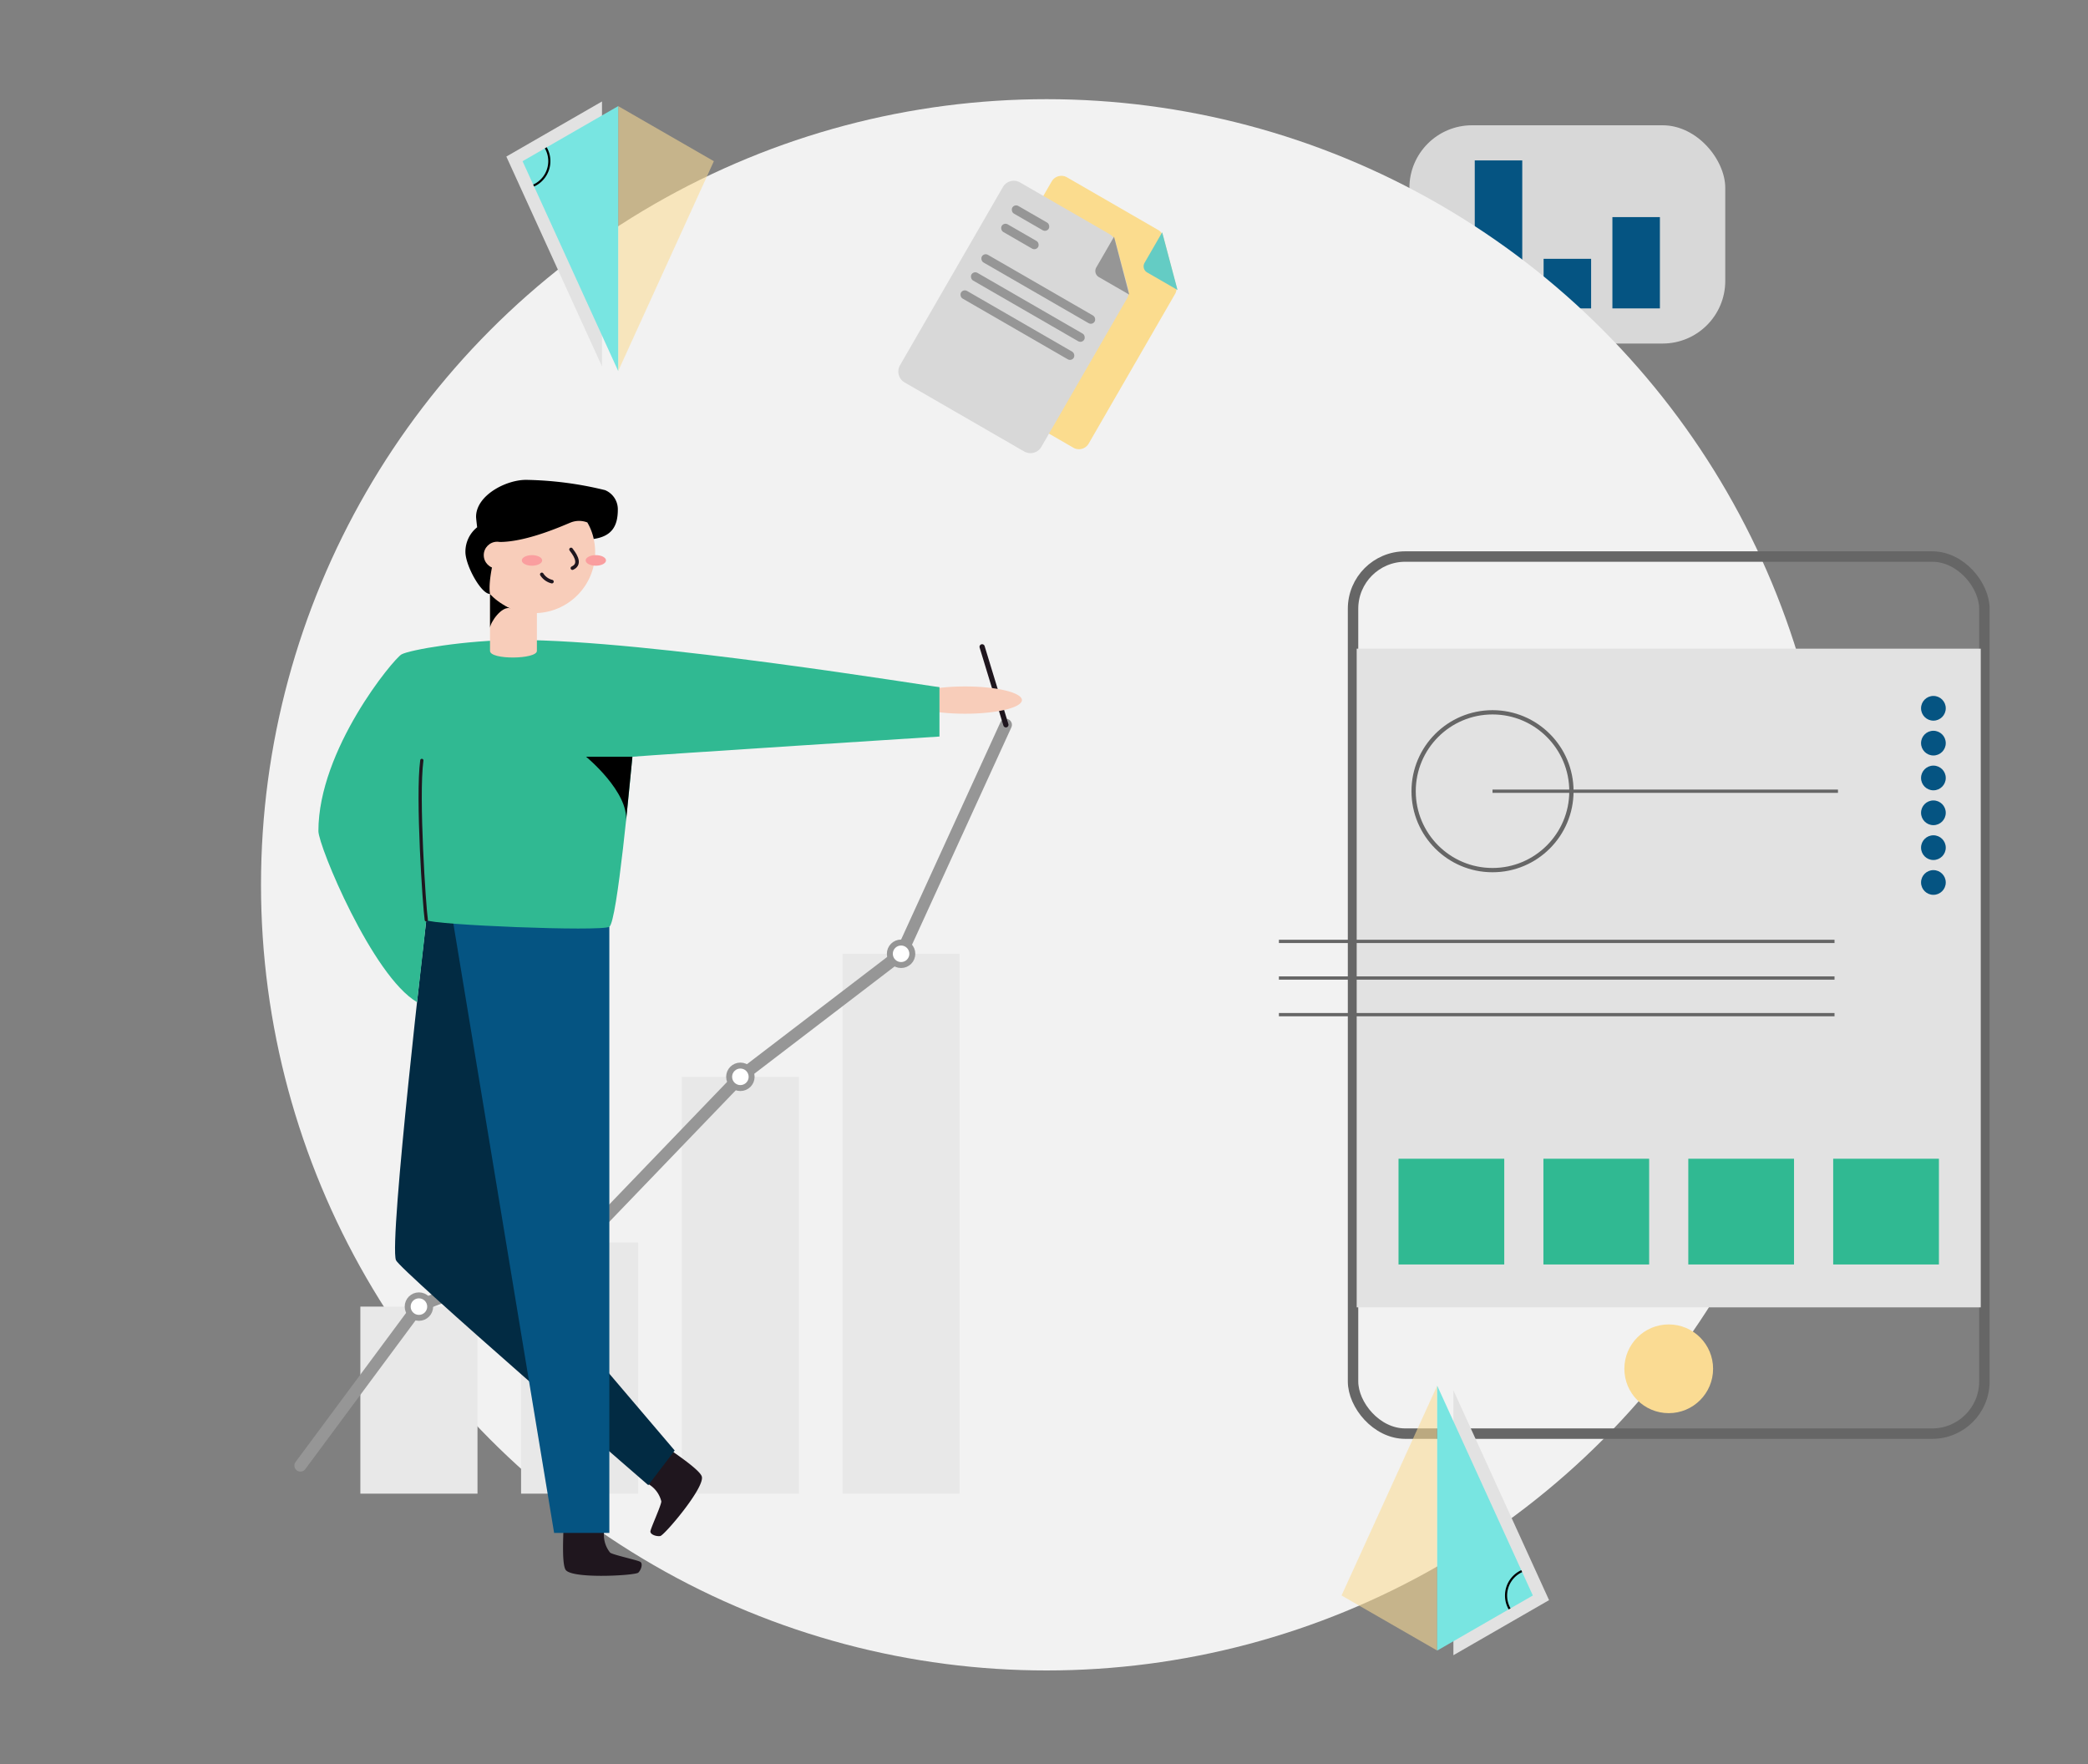 <svg xmlns="http://www.w3.org/2000/svg" xmlns:xlink="http://www.w3.org/1999/xlink" width="400" height="338" viewBox="0 0 400 338"><rect x="0" y="0" width="400" height="338" fill="#808080" stroke="none"/><defs><clipPath id="b"><rect width="400" height="338"/></clipPath></defs><g id="a" clip-path="url(#b)"><g transform="translate(270 24)"><rect width="60.51" height="41.81" rx="12" fill="#d8d8d8"/><rect width="9.1" height="28.35" transform="translate(12.52 6.73)" fill="#055482"/><rect width="9.1" height="9.5" transform="translate(25.71 25.58)" fill="#055482"/><rect width="9.1" height="17.49" transform="translate(38.89 17.59)" fill="#055482"/></g><g transform="translate(49.742 18.742)"><g transform="translate(-0.166 -0.166)"><circle cx="150.5" cy="150.5" r="150.5" transform="translate(0.424 0.424)" fill="#f2f2f2"/></g></g><g transform="translate(-16.369 71.135)"><circle cx="2.155" cy="2.155" r="2.155" transform="translate(125.262 164.719)" fill="#fff" stroke="#969696" stroke-linecap="round" stroke-linejoin="round" stroke-width="1.14"/><rect width="22.439" height="35.832" transform="translate(85.404 179.165)" fill="#e8e8e8"/><rect width="22.439" height="48.123" transform="translate(116.191 166.874)" fill="#e8e8e8"/><rect width="22.439" height="79.852" transform="translate(146.978 135.145)" fill="#e8e8e8"/><rect width="22.439" height="103.42" transform="translate(177.765 111.577)" fill="#e8e8e8"/><path d="M73.92,235.424,96.6,204.836l30.819-11.877L158.2,160.952l30.819-23.568L209.069,93.52" transform="translate(0 -25.807)" fill="none" stroke="#969696" stroke-linecap="round" stroke-linejoin="round" stroke-width="2.31"/><line x1="4.555" y1="14.942" transform="translate(204.514 52.771)" fill="none" stroke="#1f161e" stroke-linecap="round" stroke-miterlimit="10" stroke-width="1"/><ellipse cx="10.884" cy="2.613" rx="10.884" ry="2.613" transform="translate(190.372 60.364)" fill="#f8cdba"/><path d="M151.965,332.88c0,.955-.323,6.561.477,7.51,1.452,1.716,13.316,1.026,13.877.477s.9-1.71.406-2.052-5.2-1.329-5.806-1.781a5.405,5.405,0,0,1-1.148-4.071" transform="translate(-27.67 -110.741)" fill="#1f161e"/><path d="M181.735,309.19c.761.561,5.432,3.69,5.7,4.9.5,2.194-7.2,11.245-7.974,11.361s-1.935-.3-1.884-.9,2.071-4.955,2.09-5.736a5.258,5.258,0,0,0-2.581-3.374" transform="translate(-36.609 -102.335)" fill="#1f161e"/><path d="M108,150.876s-7.206,61.736-5.806,65.2c.794,1.935,48.336,43.1,48.336,43.1l5.058-6.645-29.936-35.168-6.871-65.42C116.733,150.341,114.075,148.792,108,150.876Z" transform="translate(-9.968 -45.802)" fill="#022b43"/><path d="M149.21,151.594V267.723H138.63L119.32,150.948S136.591,144.355,149.21,151.594Z" transform="translate(-16.11 -45.21)" fill="#055482"/><path d="M117.338,68.33c25.3,0,79.116,8.91,80.9,9.032v9.465s-53.478,3.426-58.826,3.871c-.413,4.252-2.9,31.613-4.419,32.574s-33.974-.348-35.071-1.29c-.194,2.187-1.761,15.729-1.761,15.729-8.542-4.968-18.9-29.916-18.9-32.774,0-15.632,14.394-32.987,15.923-33.845S107.479,68.33,117.338,68.33Z" transform="translate(-1.895 -16.869)" fill="#30b992"/><path d="M139.2,65.566c0,1.632-8.981,1.755-8.981,0V54.65H139.2Z" transform="translate(-19.977 -12.015)" fill="#f8cdba"/><path d="M130.22,61.134c0-.974,2.219-4.323,3.936-3.755-2.116-.748-3.161-3.29-3.936-2.768Z" transform="translate(-19.977 -11.976)"/><path d="M110.647,134.632c-.374-2.516-1.794-23.561-.852-30.542" transform="translate(-12.617 -29.558)" fill="none" stroke="#1f161e" stroke-linecap="round" stroke-miterlimit="10" stroke-width="0.62"/><circle cx="11.665" cy="11.665" r="11.665" transform="translate(107.056 22.99)" fill="#f8cdba"/><ellipse cx="1.948" cy="1.013" rx="1.948" ry="1.013" transform="translate(128.565 35.209)" fill="#fa9e9f"/><ellipse cx="1.948" cy="1.013" rx="1.948" ry="1.013" transform="translate(116.333 35.209)" fill="#fa9e9f"/><path d="M154.28,41.45c.361.516,2.232,2.7.258,3.581" transform="translate(-28.515 -7.331)" fill="none" stroke="#1f161e" stroke-linecap="round" stroke-miterlimit="10" stroke-width="0.69"/><path d="M147.536,50.241A3.2,3.2,0,0,1,145.6,48.86" transform="translate(-25.435 -9.96)" fill="none" stroke="#1f161e" stroke-linecap="round" stroke-miterlimit="10" stroke-width="0.69"/><path d="M124.956,27.855c0-4.045,5.645-7.065,9.574-7.065a67.644,67.644,0,0,1,15.136,1.968,3.961,3.961,0,0,1,2.445,3.735c0,3.148-1.148,5.11-4.619,5.613a10.774,10.774,0,0,0-1.226-3.161,4.381,4.381,0,0,0-3.013-.052c-.884.31-8.29,3.794-13.761,3.794-.735,1.026-2.335,7.3-1.865,9.948-1.606.09-4.561-5.129-4.71-7.865a6,6,0,0,1,2.245-4.9C125.1,29.313,124.956,28.177,124.956,27.855Z" transform="translate(-17.385)"/><circle cx="2.568" cy="2.568" r="2.568" transform="translate(109.043 32.642)" fill="#f8cdba"/><path d="M167.621,103H158.75s8.265,6.781,7.639,12.426C166.711,112.3,167.621,103,167.621,103Z" transform="translate(-30.101 -29.171)"/><circle cx="2.155" cy="2.155" r="2.155" transform="translate(94.468 177.01)" fill="#fff" stroke="#969696" stroke-linecap="round" stroke-linejoin="round" stroke-width="1.14"/><circle cx="2.155" cy="2.155" r="2.155" transform="translate(156.049 132.99)" fill="#fff" stroke="#969696" stroke-linecap="round" stroke-linejoin="round" stroke-width="1.14"/><circle cx="2.155" cy="2.155" r="2.155" transform="translate(186.836 109.422)" fill="#fff" stroke="#969696" stroke-linecap="round" stroke-linejoin="round" stroke-width="1.14"/></g><g transform="translate(136.754 71.08) rotate(180)"><path d="M48.17,2,66.494,42.2,48.17,52.751Z" transform="translate(-26.74 -1.11)" fill="#e2e2e2"/><path d="M18.324,0,0,40.2,18.324,50.751Z" fill="#fadb93" opacity="0.57"/><path d="M41.19,0,59.514,40.2,41.19,50.751Z" transform="translate(-22.866)" fill="#78e5e1"/><path d="M71.531,87.109a5.085,5.085,0,0,1-.681-2.558,5.138,5.138,0,0,1,3-4.671" transform="translate(-39.331 -44.343)" fill="none" stroke="#000" stroke-miterlimit="10" stroke-width="0.41"/></g><g transform="translate(245 105.613)"><g transform="translate(0 1)"><rect width="120.949" height="168.021" rx="10" transform="translate(14.204 0)" fill="none" stroke="#666" stroke-miterlimit="10" stroke-width="2"/><rect width="119.553" height="126.179" transform="translate(14.903 17.652)" fill="#e2e2e2"/><circle cx="8.499" cy="8.499" r="8.499" transform="translate(66.18 147.1)" fill="#fadb93"/><circle cx="2.367" cy="2.367" r="2.367" transform="translate(123.017 26.704)" fill="#055482"/><circle cx="2.367" cy="2.367" r="2.367" transform="translate(123.017 33.377)" fill="#055482"/><circle cx="2.367" cy="2.367" r="2.367" transform="translate(123.017 40.051)" fill="#055482"/><circle cx="2.367" cy="2.367" r="2.367" transform="translate(123.017 46.724)" fill="#055482"/><circle cx="2.367" cy="2.367" r="2.367" transform="translate(123.017 53.399)" fill="#055482"/><circle cx="2.367" cy="2.367" r="2.367" transform="translate(123.017 60.071)" fill="#055482"/><circle cx="15.115" cy="15.115" r="15.115" transform="translate(25.809 29.841)" fill="none" stroke="#666" stroke-miterlimit="10" stroke-width="0.82"/><line x2="66.178" transform="translate(40.924 44.956)" fill="none" stroke="#666" stroke-miterlimit="10" stroke-width="0.63"/><line x2="106.441" transform="translate(0 73.726)" fill="none" stroke="#666" stroke-miterlimit="10" stroke-width="0.63"/><line x2="106.441" transform="translate(0 80.742)" fill="none" stroke="#666" stroke-miterlimit="10" stroke-width="0.63"/><line x2="106.441" transform="translate(0 87.758)" fill="none" stroke="#666" stroke-miterlimit="10" stroke-width="0.63"/><rect width="20.255" height="20.255" transform="translate(22.916 115.361)" fill="#30b992"/><rect width="20.255" height="20.255" transform="translate(50.674 115.361)" fill="#30b992"/><rect width="20.255" height="20.255" transform="translate(78.429 115.361)" fill="#30b992"/><rect width="20.255" height="20.255" transform="translate(106.186 115.361)" fill="#30b992"/></g></g><g transform="translate(257 265.439)"><path d="M48.17,2,66.494,42.2,48.17,52.751Z" transform="translate(-26.74 -1.11)" fill="#e2e2e2"/><path d="M18.324,0,0,40.2,18.324,50.751Z" fill="#fadb93" opacity="0.57"/><path d="M41.19,0,59.514,40.2,41.19,50.751Z" transform="translate(-22.866)" fill="#78e5e1"/><path d="M71.531,87.109a5.085,5.085,0,0,1-.681-2.558,5.138,5.138,0,0,1,3-4.671" transform="translate(-39.331 -44.343)" fill="none" stroke="#000" stroke-miterlimit="10" stroke-width="0.41"/></g><g transform="translate(196.002 29.12) rotate(30)"><g transform="translate(0 0)"><path d="M32.106,44.246h5.4A2.15,2.15,0,0,0,39.646,42.1V9a2.114,2.114,0,0,0-.63-1.511L32.223.63A2.114,2.114,0,0,0,30.712,0H10.541A2.15,2.15,0,0,0,8.4,2.141v3.2" transform="translate(-0.843 0)" fill="#fbdc8e"/><path d="M22.195,5.94H2.4A2.411,2.411,0,0,0,0,8.351V47.766a2.411,2.411,0,0,0,2.42,2.411H28.853a2.411,2.411,0,0,0,2.411-2.411V14.991a2.438,2.438,0,0,0-.7-1.709L23.9,6.624a2.438,2.438,0,0,0-1.709-.684Z" transform="translate(0 -0.596)" fill="#d8d8d8"/><path d="M33.85,14.091H27.13a1.35,1.35,0,0,1-1.35-1.35V5.94" transform="translate(-2.586 -0.596)" fill="#969696"/><path d="M42.26,8.1H35.54a1.35,1.35,0,0,1-1.35-1.35V0" transform="translate(-3.43 0)" fill="#64ccc4"/><rect width="8.061" height="1.691" rx="0.846" transform="translate(3.527 9.411)" fill="#969696"/><rect width="8.061" height="1.691" rx="0.846" transform="translate(3.527 13.477)" fill="#969696"/><rect width="24.948" height="1.691" rx="0.846" transform="translate(3.158 20.432)" fill="#969696"/><rect width="24.948" height="1.691" rx="0.846" transform="translate(3.158 24.426)" fill="#969696"/><rect width="24.948" height="1.691" rx="0.846" transform="translate(3.158 28.421)" fill="#969696"/></g></g></g></svg>